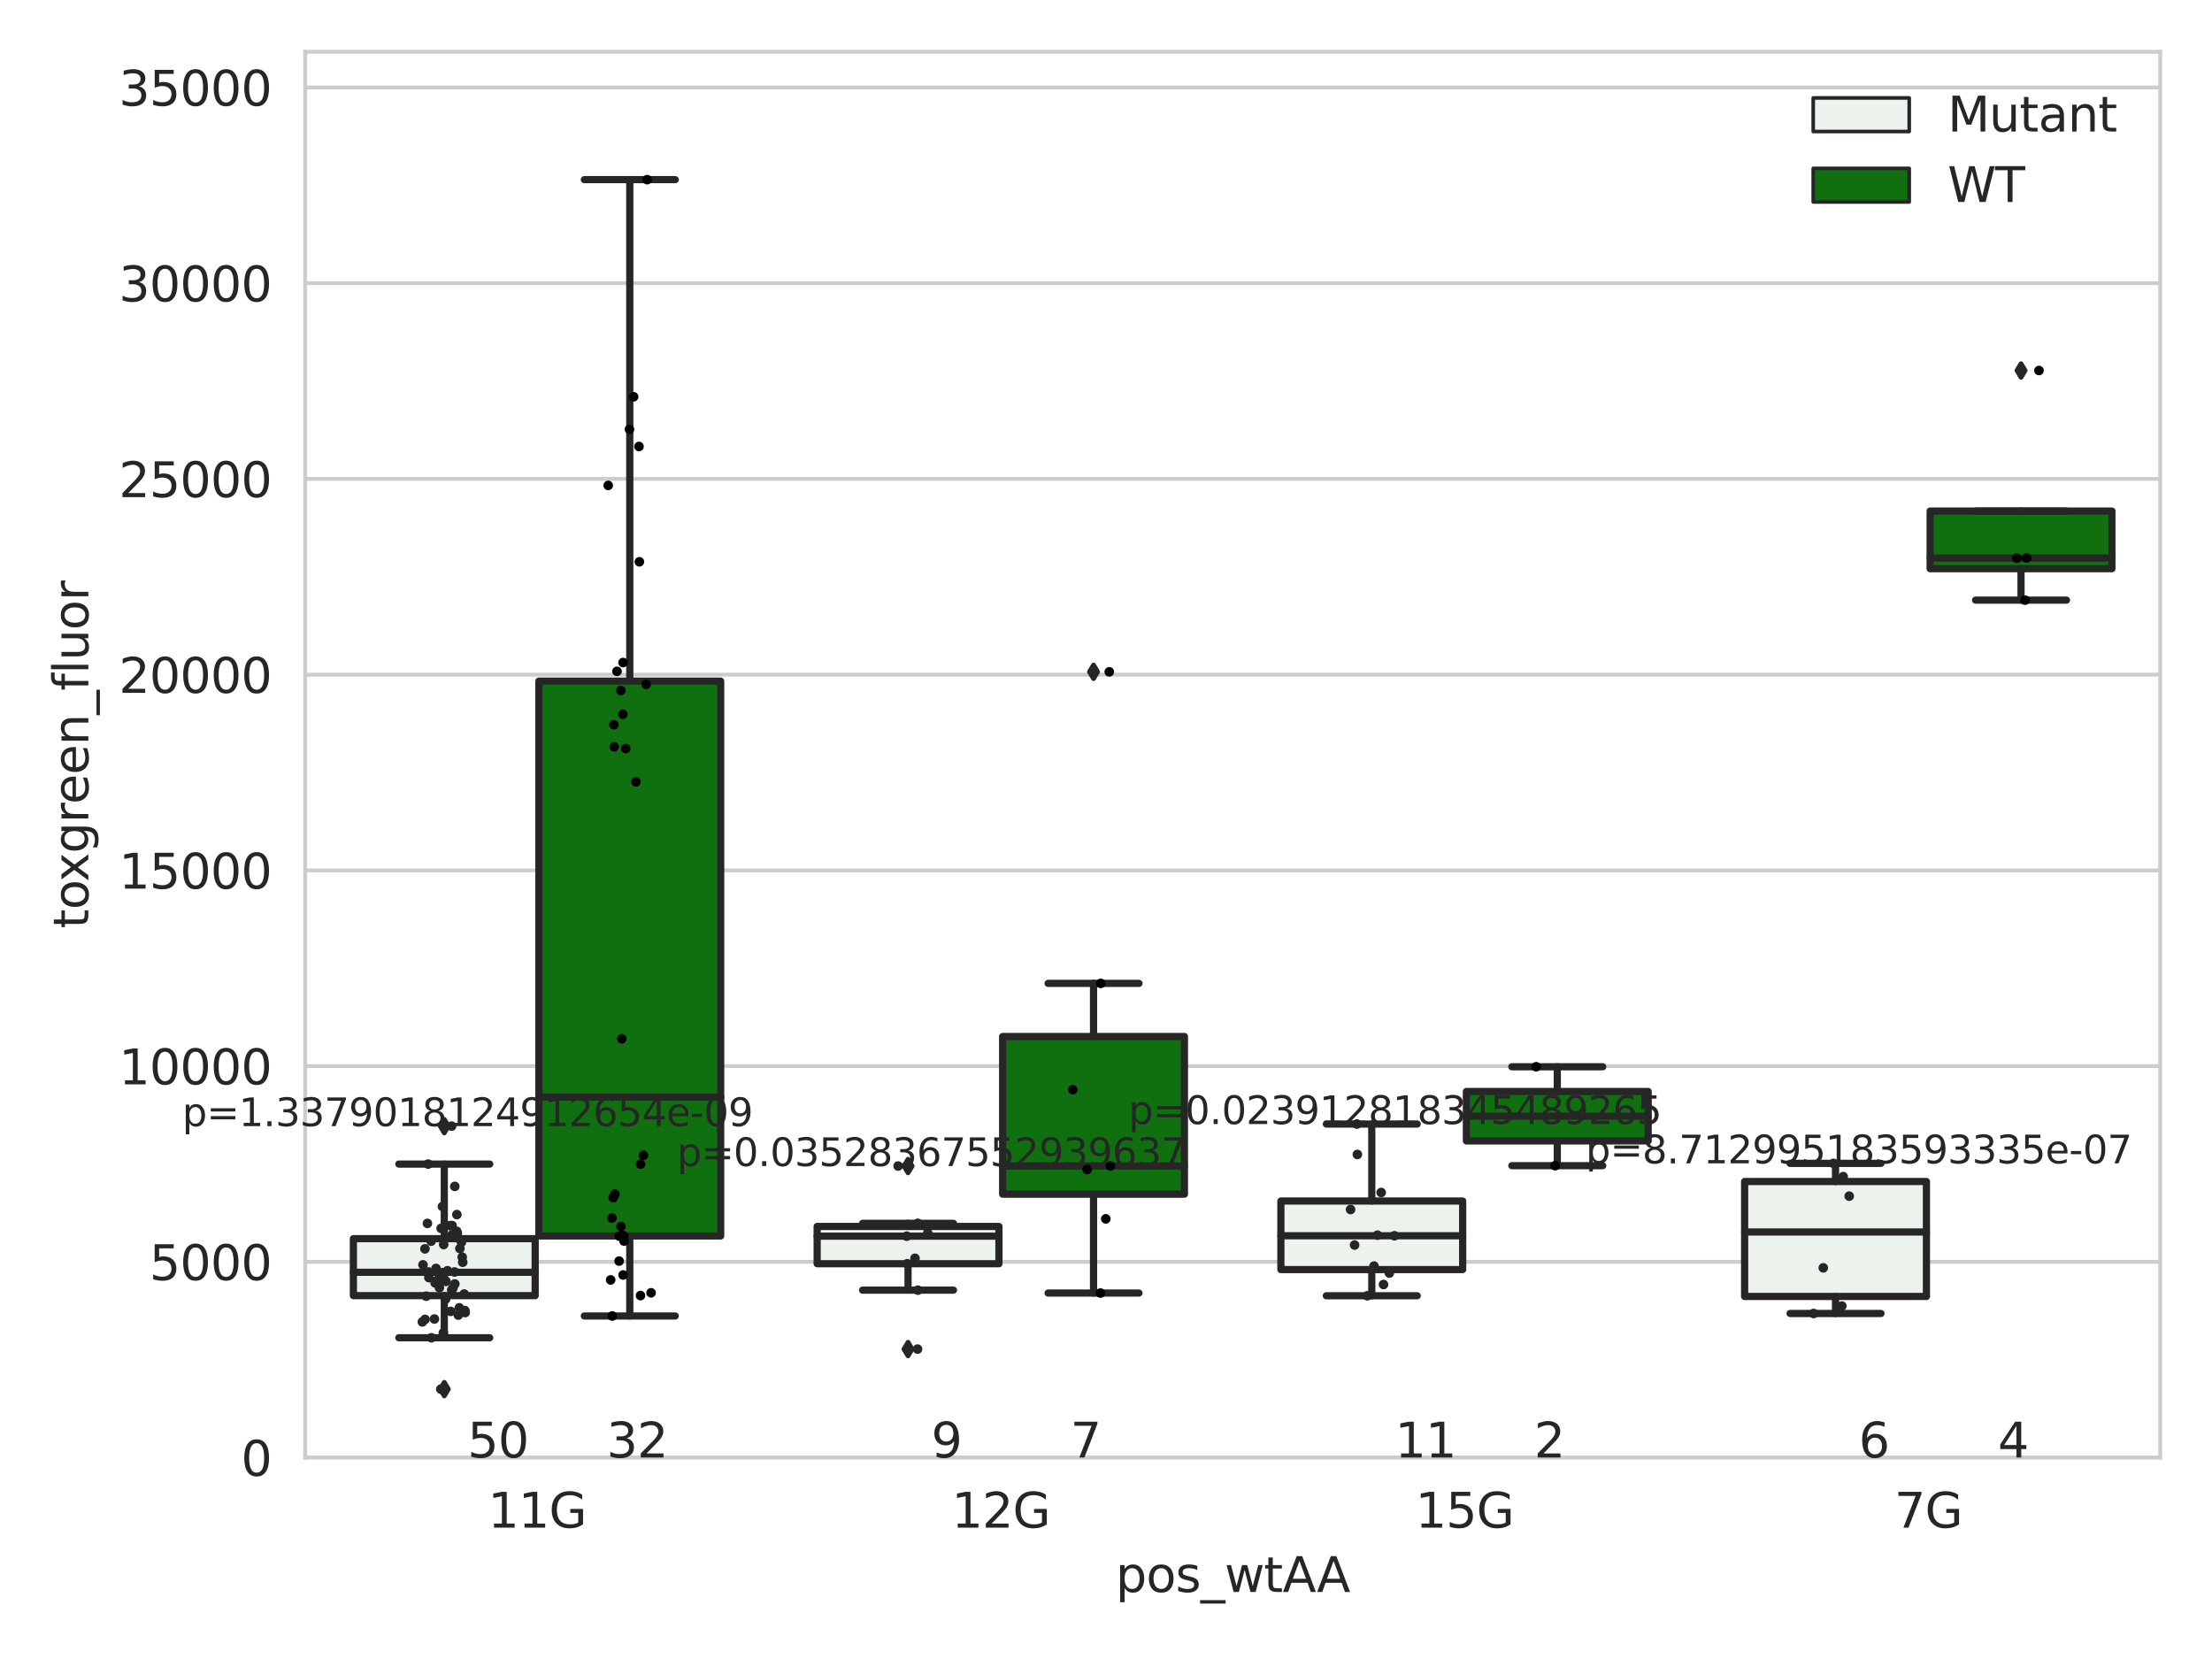 <?xml version="1.0" encoding="utf-8" standalone="no"?>
<!DOCTYPE svg PUBLIC "-//W3C//DTD SVG 1.1//EN"
  "http://www.w3.org/Graphics/SVG/1.1/DTD/svg11.dtd">
<svg xmlns:xlink="http://www.w3.org/1999/xlink" width="460.8pt" height="345.6pt" viewBox="0 0 460.8 345.6" xmlns="http://www.w3.org/2000/svg" version="1.1">
 <defs>
  <style type="text/css">*{stroke-linejoin: round; stroke-linecap: butt}</style>
 </defs>
 <g id="figure_1">
  <g id="patch_1">
   <path d="M 0 345.6 
L 460.8 345.6 
L 460.8 0 
L 0 0 
z
" style="fill: #ffffff"/>
  </g>
  <g id="axes_1">
   <g id="patch_2">
    <path d="M 63.571 303.64 
L 450 303.64 
L 450 10.8 
L 63.571 10.8 
z
" style="fill: #ffffff"/>
   </g>
   <g id="matplotlib.axis_1">
    <g id="xtick_1">
     <g id="text_1">
      <!-- 11G -->
      <g style="fill: #262626" transform="translate(101.638 318.238)scale(0.1 -0.1)">
       <defs>
        <path id="DejaVuSans-31" d="M 794 531 
L 1825 531 
L 1825 4091 
L 703 3866 
L 703 4441 
L 1819 4666 
L 2450 4666 
L 2450 531 
L 3481 531 
L 3481 0 
L 794 0 
L 794 531 
z
" transform="scale(0.016)"/>
        <path id="DejaVuSans-47" d="M 3809 666 
L 3809 1919 
L 2778 1919 
L 2778 2438 
L 4434 2438 
L 4434 434 
Q 4069 175 3628 42 
Q 3188 -91 2688 -91 
Q 1594 -91 976 548 
Q 359 1188 359 2328 
Q 359 3472 976 4111 
Q 1594 4750 2688 4750 
Q 3144 4750 3555 4637 
Q 3966 4525 4313 4306 
L 4313 3634 
Q 3963 3931 3569 4081 
Q 3175 4231 2741 4231 
Q 1884 4231 1454 3753 
Q 1025 3275 1025 2328 
Q 1025 1384 1454 906 
Q 1884 428 2741 428 
Q 3075 428 3337 486 
Q 3600 544 3809 666 
z
" transform="scale(0.016)"/>
       </defs>
       <use xlink:href="#DejaVuSans-31"/>
       <use xlink:href="#DejaVuSans-31" x="63.623"/>
       <use xlink:href="#DejaVuSans-47" x="127.246"/>
      </g>
     </g>
    </g>
    <g id="xtick_2">
     <g id="text_2">
      <!-- 12G -->
      <g style="fill: #262626" transform="translate(198.245 318.238)scale(0.1 -0.1)">
       <defs>
        <path id="DejaVuSans-32" d="M 1228 531 
L 3431 531 
L 3431 0 
L 469 0 
L 469 531 
Q 828 903 1448 1529 
Q 2069 2156 2228 2338 
Q 2531 2678 2651 2914 
Q 2772 3150 2772 3378 
Q 2772 3750 2511 3984 
Q 2250 4219 1831 4219 
Q 1534 4219 1204 4116 
Q 875 4013 500 3803 
L 500 4441 
Q 881 4594 1212 4672 
Q 1544 4750 1819 4750 
Q 2544 4750 2975 4387 
Q 3406 4025 3406 3419 
Q 3406 3131 3298 2873 
Q 3191 2616 2906 2266 
Q 2828 2175 2409 1742 
Q 1991 1309 1228 531 
z
" transform="scale(0.016)"/>
       </defs>
       <use xlink:href="#DejaVuSans-31"/>
       <use xlink:href="#DejaVuSans-32" x="63.623"/>
       <use xlink:href="#DejaVuSans-47" x="127.246"/>
      </g>
     </g>
    </g>
    <g id="xtick_3">
     <g id="text_3">
      <!-- 15G -->
      <g style="fill: #262626" transform="translate(294.853 318.238)scale(0.1 -0.1)">
       <defs>
        <path id="DejaVuSans-35" d="M 691 4666 
L 3169 4666 
L 3169 4134 
L 1269 4134 
L 1269 2991 
Q 1406 3038 1543 3061 
Q 1681 3084 1819 3084 
Q 2600 3084 3056 2656 
Q 3513 2228 3513 1497 
Q 3513 744 3044 326 
Q 2575 -91 1722 -91 
Q 1428 -91 1123 -41 
Q 819 9 494 109 
L 494 744 
Q 775 591 1075 516 
Q 1375 441 1709 441 
Q 2250 441 2565 725 
Q 2881 1009 2881 1497 
Q 2881 1984 2565 2268 
Q 2250 2553 1709 2553 
Q 1456 2553 1204 2497 
Q 953 2441 691 2322 
L 691 4666 
z
" transform="scale(0.016)"/>
       </defs>
       <use xlink:href="#DejaVuSans-31"/>
       <use xlink:href="#DejaVuSans-35" x="63.623"/>
       <use xlink:href="#DejaVuSans-47" x="127.246"/>
      </g>
     </g>
    </g>
    <g id="xtick_4">
     <g id="text_4">
      <!-- 7G -->
      <g style="fill: #262626" transform="translate(394.641 318.238)scale(0.1 -0.1)">
       <defs>
        <path id="DejaVuSans-37" d="M 525 4666 
L 3525 4666 
L 3525 4397 
L 1831 0 
L 1172 0 
L 2766 4134 
L 525 4134 
L 525 4666 
z
" transform="scale(0.016)"/>
       </defs>
       <use xlink:href="#DejaVuSans-37"/>
       <use xlink:href="#DejaVuSans-47" x="63.623"/>
      </g>
     </g>
    </g>
    <g id="text_5">
     <!-- pos_wtAA -->
     <g style="fill: #262626" transform="translate(232.42 331.638)scale(0.1 -0.1)">
      <defs>
       <path id="DejaVuSans-70" d="M 1159 525 
L 1159 -1331 
L 581 -1331 
L 581 3500 
L 1159 3500 
L 1159 2969 
Q 1341 3281 1617 3432 
Q 1894 3584 2278 3584 
Q 2916 3584 3314 3078 
Q 3713 2572 3713 1747 
Q 3713 922 3314 415 
Q 2916 -91 2278 -91 
Q 1894 -91 1617 61 
Q 1341 213 1159 525 
z
M 3116 1747 
Q 3116 2381 2855 2742 
Q 2594 3103 2138 3103 
Q 1681 3103 1420 2742 
Q 1159 2381 1159 1747 
Q 1159 1113 1420 752 
Q 1681 391 2138 391 
Q 2594 391 2855 752 
Q 3116 1113 3116 1747 
z
" transform="scale(0.016)"/>
       <path id="DejaVuSans-6f" d="M 1959 3097 
Q 1497 3097 1228 2736 
Q 959 2375 959 1747 
Q 959 1119 1226 758 
Q 1494 397 1959 397 
Q 2419 397 2687 759 
Q 2956 1122 2956 1747 
Q 2956 2369 2687 2733 
Q 2419 3097 1959 3097 
z
M 1959 3584 
Q 2709 3584 3137 3096 
Q 3566 2609 3566 1747 
Q 3566 888 3137 398 
Q 2709 -91 1959 -91 
Q 1206 -91 779 398 
Q 353 888 353 1747 
Q 353 2609 779 3096 
Q 1206 3584 1959 3584 
z
" transform="scale(0.016)"/>
       <path id="DejaVuSans-73" d="M 2834 3397 
L 2834 2853 
Q 2591 2978 2328 3040 
Q 2066 3103 1784 3103 
Q 1356 3103 1142 2972 
Q 928 2841 928 2578 
Q 928 2378 1081 2264 
Q 1234 2150 1697 2047 
L 1894 2003 
Q 2506 1872 2764 1633 
Q 3022 1394 3022 966 
Q 3022 478 2636 193 
Q 2250 -91 1575 -91 
Q 1294 -91 989 -36 
Q 684 19 347 128 
L 347 722 
Q 666 556 975 473 
Q 1284 391 1588 391 
Q 1994 391 2212 530 
Q 2431 669 2431 922 
Q 2431 1156 2273 1281 
Q 2116 1406 1581 1522 
L 1381 1569 
Q 847 1681 609 1914 
Q 372 2147 372 2553 
Q 372 3047 722 3315 
Q 1072 3584 1716 3584 
Q 2034 3584 2315 3537 
Q 2597 3491 2834 3397 
z
" transform="scale(0.016)"/>
       <path id="DejaVuSans-5f" d="M 3263 -1063 
L 3263 -1509 
L -63 -1509 
L -63 -1063 
L 3263 -1063 
z
" transform="scale(0.016)"/>
       <path id="DejaVuSans-77" d="M 269 3500 
L 844 3500 
L 1563 769 
L 2278 3500 
L 2956 3500 
L 3675 769 
L 4391 3500 
L 4966 3500 
L 4050 0 
L 3372 0 
L 2619 2869 
L 1863 0 
L 1184 0 
L 269 3500 
z
" transform="scale(0.016)"/>
       <path id="DejaVuSans-74" d="M 1172 4494 
L 1172 3500 
L 2356 3500 
L 2356 3053 
L 1172 3053 
L 1172 1153 
Q 1172 725 1289 603 
Q 1406 481 1766 481 
L 2356 481 
L 2356 0 
L 1766 0 
Q 1100 0 847 248 
Q 594 497 594 1153 
L 594 3053 
L 172 3053 
L 172 3500 
L 594 3500 
L 594 4494 
L 1172 4494 
z
" transform="scale(0.016)"/>
       <path id="DejaVuSans-41" d="M 2188 4044 
L 1331 1722 
L 3047 1722 
L 2188 4044 
z
M 1831 4666 
L 2547 4666 
L 4325 0 
L 3669 0 
L 3244 1197 
L 1141 1197 
L 716 0 
L 50 0 
L 1831 4666 
z
" transform="scale(0.016)"/>
      </defs>
      <use xlink:href="#DejaVuSans-70"/>
      <use xlink:href="#DejaVuSans-6f" x="63.477"/>
      <use xlink:href="#DejaVuSans-73" x="124.658"/>
      <use xlink:href="#DejaVuSans-5f" x="176.758"/>
      <use xlink:href="#DejaVuSans-77" x="226.758"/>
      <use xlink:href="#DejaVuSans-74" x="308.545"/>
      <use xlink:href="#DejaVuSans-41" x="347.754"/>
      <use xlink:href="#DejaVuSans-41" x="418.912"/>
     </g>
    </g>
   </g>
   <g id="matplotlib.axis_2">
    <g id="ytick_1">
     <g id="line2d_1">
      <path d="M 63.571 303.64 
L 450 303.64 
" clip-path="url(#pb15cc3bda8)" style="fill: none; stroke: #cccccc; stroke-width: 0.8; stroke-linecap: round"/>
     </g>
     <g id="text_6">
      <!-- 0 -->
      <g style="fill: #262626" transform="translate(50.209 307.439)scale(0.1 -0.1)">
       <defs>
        <path id="DejaVuSans-30" d="M 2034 4250 
Q 1547 4250 1301 3770 
Q 1056 3291 1056 2328 
Q 1056 1369 1301 889 
Q 1547 409 2034 409 
Q 2525 409 2770 889 
Q 3016 1369 3016 2328 
Q 3016 3291 2770 3770 
Q 2525 4250 2034 4250 
z
M 2034 4750 
Q 2819 4750 3233 4129 
Q 3647 3509 3647 2328 
Q 3647 1150 3233 529 
Q 2819 -91 2034 -91 
Q 1250 -91 836 529 
Q 422 1150 422 2328 
Q 422 3509 836 4129 
Q 1250 4750 2034 4750 
z
" transform="scale(0.016)"/>
       </defs>
       <use xlink:href="#DejaVuSans-30"/>
      </g>
     </g>
    </g>
    <g id="ytick_2">
     <g id="line2d_2">
      <path d="M 63.571 262.865 
L 450 262.865 
" clip-path="url(#pb15cc3bda8)" style="fill: none; stroke: #cccccc; stroke-width: 0.8; stroke-linecap: round"/>
     </g>
     <g id="text_7">
      <!-- 5000 -->
      <g style="fill: #262626" transform="translate(31.121 266.664)scale(0.1 -0.1)">
       <use xlink:href="#DejaVuSans-35"/>
       <use xlink:href="#DejaVuSans-30" x="63.623"/>
       <use xlink:href="#DejaVuSans-30" x="127.246"/>
       <use xlink:href="#DejaVuSans-30" x="190.869"/>
      </g>
     </g>
    </g>
    <g id="ytick_3">
     <g id="line2d_3">
      <path d="M 63.571 222.09 
L 450 222.09 
" clip-path="url(#pb15cc3bda8)" style="fill: none; stroke: #cccccc; stroke-width: 0.8; stroke-linecap: round"/>
     </g>
     <g id="text_8">
      <!-- 10000 -->
      <g style="fill: #262626" transform="translate(24.759 225.889)scale(0.1 -0.1)">
       <use xlink:href="#DejaVuSans-31"/>
       <use xlink:href="#DejaVuSans-30" x="63.623"/>
       <use xlink:href="#DejaVuSans-30" x="127.246"/>
       <use xlink:href="#DejaVuSans-30" x="190.869"/>
       <use xlink:href="#DejaVuSans-30" x="254.492"/>
      </g>
     </g>
    </g>
    <g id="ytick_4">
     <g id="line2d_4">
      <path d="M 63.571 181.315 
L 450 181.315 
" clip-path="url(#pb15cc3bda8)" style="fill: none; stroke: #cccccc; stroke-width: 0.8; stroke-linecap: round"/>
     </g>
     <g id="text_9">
      <!-- 15000 -->
      <g style="fill: #262626" transform="translate(24.759 185.114)scale(0.1 -0.1)">
       <use xlink:href="#DejaVuSans-31"/>
       <use xlink:href="#DejaVuSans-35" x="63.623"/>
       <use xlink:href="#DejaVuSans-30" x="127.246"/>
       <use xlink:href="#DejaVuSans-30" x="190.869"/>
       <use xlink:href="#DejaVuSans-30" x="254.492"/>
      </g>
     </g>
    </g>
    <g id="ytick_5">
     <g id="line2d_5">
      <path d="M 63.571 140.539 
L 450 140.539 
" clip-path="url(#pb15cc3bda8)" style="fill: none; stroke: #cccccc; stroke-width: 0.8; stroke-linecap: round"/>
     </g>
     <g id="text_10">
      <!-- 20000 -->
      <g style="fill: #262626" transform="translate(24.759 144.339)scale(0.1 -0.1)">
       <use xlink:href="#DejaVuSans-32"/>
       <use xlink:href="#DejaVuSans-30" x="63.623"/>
       <use xlink:href="#DejaVuSans-30" x="127.246"/>
       <use xlink:href="#DejaVuSans-30" x="190.869"/>
       <use xlink:href="#DejaVuSans-30" x="254.492"/>
      </g>
     </g>
    </g>
    <g id="ytick_6">
     <g id="line2d_6">
      <path d="M 63.571 99.764 
L 450 99.764 
" clip-path="url(#pb15cc3bda8)" style="fill: none; stroke: #cccccc; stroke-width: 0.8; stroke-linecap: round"/>
     </g>
     <g id="text_11">
      <!-- 25000 -->
      <g style="fill: #262626" transform="translate(24.759 103.564)scale(0.1 -0.1)">
       <use xlink:href="#DejaVuSans-32"/>
       <use xlink:href="#DejaVuSans-35" x="63.623"/>
       <use xlink:href="#DejaVuSans-30" x="127.246"/>
       <use xlink:href="#DejaVuSans-30" x="190.869"/>
       <use xlink:href="#DejaVuSans-30" x="254.492"/>
      </g>
     </g>
    </g>
    <g id="ytick_7">
     <g id="line2d_7">
      <path d="M 63.571 58.989 
L 450 58.989 
" clip-path="url(#pb15cc3bda8)" style="fill: none; stroke: #cccccc; stroke-width: 0.8; stroke-linecap: round"/>
     </g>
     <g id="text_12">
      <!-- 30000 -->
      <g style="fill: #262626" transform="translate(24.759 62.788)scale(0.1 -0.1)">
       <defs>
        <path id="DejaVuSans-33" d="M 2597 2516 
Q 3050 2419 3304 2112 
Q 3559 1806 3559 1356 
Q 3559 666 3084 287 
Q 2609 -91 1734 -91 
Q 1441 -91 1130 -33 
Q 819 25 488 141 
L 488 750 
Q 750 597 1062 519 
Q 1375 441 1716 441 
Q 2309 441 2620 675 
Q 2931 909 2931 1356 
Q 2931 1769 2642 2001 
Q 2353 2234 1838 2234 
L 1294 2234 
L 1294 2753 
L 1863 2753 
Q 2328 2753 2575 2939 
Q 2822 3125 2822 3475 
Q 2822 3834 2567 4026 
Q 2313 4219 1838 4219 
Q 1578 4219 1281 4162 
Q 984 4106 628 3988 
L 628 4550 
Q 988 4650 1302 4700 
Q 1616 4750 1894 4750 
Q 2613 4750 3031 4423 
Q 3450 4097 3450 3541 
Q 3450 3153 3228 2886 
Q 3006 2619 2597 2516 
z
" transform="scale(0.016)"/>
       </defs>
       <use xlink:href="#DejaVuSans-33"/>
       <use xlink:href="#DejaVuSans-30" x="63.623"/>
       <use xlink:href="#DejaVuSans-30" x="127.246"/>
       <use xlink:href="#DejaVuSans-30" x="190.869"/>
       <use xlink:href="#DejaVuSans-30" x="254.492"/>
      </g>
     </g>
    </g>
    <g id="ytick_8">
     <g id="line2d_8">
      <path d="M 63.571 18.214 
L 450 18.214 
" clip-path="url(#pb15cc3bda8)" style="fill: none; stroke: #cccccc; stroke-width: 0.8; stroke-linecap: round"/>
     </g>
     <g id="text_13">
      <!-- 35000 -->
      <g style="fill: #262626" transform="translate(24.759 22.013)scale(0.1 -0.1)">
       <use xlink:href="#DejaVuSans-33"/>
       <use xlink:href="#DejaVuSans-35" x="63.623"/>
       <use xlink:href="#DejaVuSans-30" x="127.246"/>
       <use xlink:href="#DejaVuSans-30" x="190.869"/>
       <use xlink:href="#DejaVuSans-30" x="254.492"/>
      </g>
     </g>
    </g>
    <g id="text_14">
     <!-- toxgreen_fluor -->
     <g style="fill: #262626" transform="translate(18.401 193.415)rotate(-90)scale(0.1 -0.1)">
      <defs>
       <path id="DejaVuSans-78" d="M 3513 3500 
L 2247 1797 
L 3578 0 
L 2900 0 
L 1881 1375 
L 863 0 
L 184 0 
L 1544 1831 
L 300 3500 
L 978 3500 
L 1906 2253 
L 2834 3500 
L 3513 3500 
z
" transform="scale(0.016)"/>
       <path id="DejaVuSans-67" d="M 2906 1791 
Q 2906 2416 2648 2759 
Q 2391 3103 1925 3103 
Q 1463 3103 1205 2759 
Q 947 2416 947 1791 
Q 947 1169 1205 825 
Q 1463 481 1925 481 
Q 2391 481 2648 825 
Q 2906 1169 2906 1791 
z
M 3481 434 
Q 3481 -459 3084 -895 
Q 2688 -1331 1869 -1331 
Q 1566 -1331 1297 -1286 
Q 1028 -1241 775 -1147 
L 775 -588 
Q 1028 -725 1275 -790 
Q 1522 -856 1778 -856 
Q 2344 -856 2625 -561 
Q 2906 -266 2906 331 
L 2906 616 
Q 2728 306 2450 153 
Q 2172 0 1784 0 
Q 1141 0 747 490 
Q 353 981 353 1791 
Q 353 2603 747 3093 
Q 1141 3584 1784 3584 
Q 2172 3584 2450 3431 
Q 2728 3278 2906 2969 
L 2906 3500 
L 3481 3500 
L 3481 434 
z
" transform="scale(0.016)"/>
       <path id="DejaVuSans-72" d="M 2631 2963 
Q 2534 3019 2420 3045 
Q 2306 3072 2169 3072 
Q 1681 3072 1420 2755 
Q 1159 2438 1159 1844 
L 1159 0 
L 581 0 
L 581 3500 
L 1159 3500 
L 1159 2956 
Q 1341 3275 1631 3429 
Q 1922 3584 2338 3584 
Q 2397 3584 2469 3576 
Q 2541 3569 2628 3553 
L 2631 2963 
z
" transform="scale(0.016)"/>
       <path id="DejaVuSans-65" d="M 3597 1894 
L 3597 1613 
L 953 1613 
Q 991 1019 1311 708 
Q 1631 397 2203 397 
Q 2534 397 2845 478 
Q 3156 559 3463 722 
L 3463 178 
Q 3153 47 2828 -22 
Q 2503 -91 2169 -91 
Q 1331 -91 842 396 
Q 353 884 353 1716 
Q 353 2575 817 3079 
Q 1281 3584 2069 3584 
Q 2775 3584 3186 3129 
Q 3597 2675 3597 1894 
z
M 3022 2063 
Q 3016 2534 2758 2815 
Q 2500 3097 2075 3097 
Q 1594 3097 1305 2825 
Q 1016 2553 972 2059 
L 3022 2063 
z
" transform="scale(0.016)"/>
       <path id="DejaVuSans-6e" d="M 3513 2113 
L 3513 0 
L 2938 0 
L 2938 2094 
Q 2938 2591 2744 2837 
Q 2550 3084 2163 3084 
Q 1697 3084 1428 2787 
Q 1159 2491 1159 1978 
L 1159 0 
L 581 0 
L 581 3500 
L 1159 3500 
L 1159 2956 
Q 1366 3272 1645 3428 
Q 1925 3584 2291 3584 
Q 2894 3584 3203 3211 
Q 3513 2838 3513 2113 
z
" transform="scale(0.016)"/>
       <path id="DejaVuSans-66" d="M 2375 4863 
L 2375 4384 
L 1825 4384 
Q 1516 4384 1395 4259 
Q 1275 4134 1275 3809 
L 1275 3500 
L 2222 3500 
L 2222 3053 
L 1275 3053 
L 1275 0 
L 697 0 
L 697 3053 
L 147 3053 
L 147 3500 
L 697 3500 
L 697 3744 
Q 697 4328 969 4595 
Q 1241 4863 1831 4863 
L 2375 4863 
z
" transform="scale(0.016)"/>
       <path id="DejaVuSans-6c" d="M 603 4863 
L 1178 4863 
L 1178 0 
L 603 0 
L 603 4863 
z
" transform="scale(0.016)"/>
       <path id="DejaVuSans-75" d="M 544 1381 
L 544 3500 
L 1119 3500 
L 1119 1403 
Q 1119 906 1312 657 
Q 1506 409 1894 409 
Q 2359 409 2629 706 
Q 2900 1003 2900 1516 
L 2900 3500 
L 3475 3500 
L 3475 0 
L 2900 0 
L 2900 538 
Q 2691 219 2414 64 
Q 2138 -91 1772 -91 
Q 1169 -91 856 284 
Q 544 659 544 1381 
z
M 1991 3584 
L 1991 3584 
z
" transform="scale(0.016)"/>
      </defs>
      <use xlink:href="#DejaVuSans-74"/>
      <use xlink:href="#DejaVuSans-6f" x="39.209"/>
      <use xlink:href="#DejaVuSans-78" x="97.266"/>
      <use xlink:href="#DejaVuSans-67" x="156.445"/>
      <use xlink:href="#DejaVuSans-72" x="219.922"/>
      <use xlink:href="#DejaVuSans-65" x="258.785"/>
      <use xlink:href="#DejaVuSans-65" x="320.309"/>
      <use xlink:href="#DejaVuSans-6e" x="381.832"/>
      <use xlink:href="#DejaVuSans-5f" x="445.211"/>
      <use xlink:href="#DejaVuSans-66" x="495.211"/>
      <use xlink:href="#DejaVuSans-6c" x="530.416"/>
      <use xlink:href="#DejaVuSans-75" x="558.199"/>
      <use xlink:href="#DejaVuSans-6f" x="621.578"/>
      <use xlink:href="#DejaVuSans-72" x="682.76"/>
     </g>
    </g>
   </g>
   <g id="patch_3">
    <path d="M 73.618 269.908 
L 111.488 269.908 
L 111.488 258.036 
L 73.618 258.036 
L 73.618 269.908 
z
" clip-path="url(#pb15cc3bda8)" style="fill: #ecf2ec; stroke: #262626; stroke-width: 1.5; stroke-linejoin: miter"/>
   </g>
   <g id="patch_4">
    <path d="M 112.261 257.474 
L 150.131 257.474 
L 150.131 141.892 
L 112.261 141.892 
L 112.261 257.474 
z
" clip-path="url(#pb15cc3bda8)" style="fill: #107010; stroke: #262626; stroke-width: 1.5; stroke-linejoin: miter"/>
   </g>
   <g id="patch_5">
    <path d="M 170.226 263.253 
L 208.096 263.253 
L 208.096 255.491 
L 170.226 255.491 
L 170.226 263.253 
z
" clip-path="url(#pb15cc3bda8)" style="fill: #ecf2ec; stroke: #262626; stroke-width: 1.5; stroke-linejoin: miter"/>
   </g>
   <g id="patch_6">
    <path d="M 208.868 248.767 
L 246.738 248.767 
L 246.738 215.925 
L 208.868 215.925 
L 208.868 248.767 
z
" clip-path="url(#pb15cc3bda8)" style="fill: #107010; stroke: #262626; stroke-width: 1.5; stroke-linejoin: miter"/>
   </g>
   <g id="patch_7">
    <path d="M 266.833 264.475 
L 304.703 264.475 
L 304.703 250.193 
L 266.833 250.193 
L 266.833 264.475 
z
" clip-path="url(#pb15cc3bda8)" style="fill: #ecf2ec; stroke: #262626; stroke-width: 1.5; stroke-linejoin: miter"/>
   </g>
   <g id="patch_8">
    <path d="M 305.476 237.68 
L 343.346 237.68 
L 343.346 227.377 
L 305.476 227.377 
L 305.476 237.68 
z
" clip-path="url(#pb15cc3bda8)" style="fill: #107010; stroke: #262626; stroke-width: 1.5; stroke-linejoin: miter"/>
   </g>
   <g id="patch_9">
    <path d="M 363.44 270.082 
L 401.31 270.082 
L 401.31 246.126 
L 363.44 246.126 
L 363.44 270.082 
z
" clip-path="url(#pb15cc3bda8)" style="fill: #ecf2ec; stroke: #262626; stroke-width: 1.5; stroke-linejoin: miter"/>
   </g>
   <g id="patch_10">
    <path d="M 402.083 118.471 
L 439.953 118.471 
L 439.953 106.467 
L 402.083 106.467 
L 402.083 118.471 
z
" clip-path="url(#pb15cc3bda8)" style="fill: #107010; stroke: #262626; stroke-width: 1.5; stroke-linejoin: miter"/>
   </g>
   <g id="patch_11">
    <path d="M 111.875 303.64 
L 111.875 303.64 
L 111.875 303.64 
L 111.875 303.64 
z
" clip-path="url(#pb15cc3bda8)" style="fill: #ecf2ec; stroke: #262626; stroke-width: 0.75; stroke-linejoin: miter"/>
   </g>
   <g id="patch_12">
    <path d="M 111.875 303.64 
L 111.875 303.64 
L 111.875 303.64 
L 111.875 303.64 
z
" clip-path="url(#pb15cc3bda8)" style="fill: #107010; stroke: #262626; stroke-width: 0.75; stroke-linejoin: miter"/>
   </g>
   <g id="PathCollection_1"/>
   <g id="PathCollection_2"/>
   <g id="line2d_9">
    <path d="M 92.553 269.908 
L 92.553 278.681 
" clip-path="url(#pb15cc3bda8)" style="fill: none; stroke: #262626; stroke-width: 1.5; stroke-linecap: round"/>
   </g>
   <g id="line2d_10">
    <path d="M 92.553 258.036 
L 92.553 242.499 
" clip-path="url(#pb15cc3bda8)" style="fill: none; stroke: #262626; stroke-width: 1.5; stroke-linecap: round"/>
   </g>
   <g id="line2d_11">
    <path d="M 83.086 278.681 
L 102.021 278.681 
" clip-path="url(#pb15cc3bda8)" style="fill: none; stroke: #262626; stroke-width: 1.5; stroke-linecap: round"/>
   </g>
   <g id="line2d_12">
    <path d="M 83.086 242.499 
L 102.021 242.499 
" clip-path="url(#pb15cc3bda8)" style="fill: none; stroke: #262626; stroke-width: 1.5; stroke-linecap: round"/>
   </g>
   <g id="line2d_13">
    <defs>
     <path id="mbfd24342ea" d="M -0 1.414 
L 0.849 0 
L 0 -1.414 
L -0.849 -0 
z
" style="stroke: #262626; stroke-linejoin: miter"/>
    </defs>
    <g clip-path="url(#pb15cc3bda8)">
     <use xlink:href="#mbfd24342ea" x="92.553" y="289.383" style="fill: #262626; stroke: #262626; stroke-linejoin: miter"/>
     <use xlink:href="#mbfd24342ea" x="92.553" y="234.593" style="fill: #262626; stroke: #262626; stroke-linejoin: miter"/>
    </g>
   </g>
   <g id="line2d_14">
    <path d="M 131.196 257.474 
L 131.196 274.141 
" clip-path="url(#pb15cc3bda8)" style="fill: none; stroke: #262626; stroke-width: 1.5; stroke-linecap: round"/>
   </g>
   <g id="line2d_15">
    <path d="M 131.196 141.892 
L 131.196 37.422 
" clip-path="url(#pb15cc3bda8)" style="fill: none; stroke: #262626; stroke-width: 1.5; stroke-linecap: round"/>
   </g>
   <g id="line2d_16">
    <path d="M 121.729 274.141 
L 140.664 274.141 
" clip-path="url(#pb15cc3bda8)" style="fill: none; stroke: #262626; stroke-width: 1.5; stroke-linecap: round"/>
   </g>
   <g id="line2d_17">
    <path d="M 121.729 37.422 
L 140.664 37.422 
" clip-path="url(#pb15cc3bda8)" style="fill: none; stroke: #262626; stroke-width: 1.5; stroke-linecap: round"/>
   </g>
   <g id="line2d_18"/>
   <g id="line2d_19">
    <path d="M 189.161 263.253 
L 189.161 268.76 
" clip-path="url(#pb15cc3bda8)" style="fill: none; stroke: #262626; stroke-width: 1.5; stroke-linecap: round"/>
   </g>
   <g id="line2d_20">
    <path d="M 189.161 255.491 
L 189.161 254.84 
" clip-path="url(#pb15cc3bda8)" style="fill: none; stroke: #262626; stroke-width: 1.5; stroke-linecap: round"/>
   </g>
   <g id="line2d_21">
    <path d="M 179.693 268.76 
L 198.628 268.76 
" clip-path="url(#pb15cc3bda8)" style="fill: none; stroke: #262626; stroke-width: 1.5; stroke-linecap: round"/>
   </g>
   <g id="line2d_22">
    <path d="M 179.693 254.84 
L 198.628 254.84 
" clip-path="url(#pb15cc3bda8)" style="fill: none; stroke: #262626; stroke-width: 1.5; stroke-linecap: round"/>
   </g>
   <g id="line2d_23">
    <g clip-path="url(#pb15cc3bda8)">
     <use xlink:href="#mbfd24342ea" x="189.161" y="281.039" style="fill: #262626; stroke: #262626; stroke-linejoin: miter"/>
     <use xlink:href="#mbfd24342ea" x="189.161" y="242.909" style="fill: #262626; stroke: #262626; stroke-linejoin: miter"/>
    </g>
   </g>
   <g id="line2d_24">
    <path d="M 227.803 248.767 
L 227.803 269.366 
" clip-path="url(#pb15cc3bda8)" style="fill: none; stroke: #262626; stroke-width: 1.5; stroke-linecap: round"/>
   </g>
   <g id="line2d_25">
    <path d="M 227.803 215.925 
L 227.803 204.857 
" clip-path="url(#pb15cc3bda8)" style="fill: none; stroke: #262626; stroke-width: 1.5; stroke-linecap: round"/>
   </g>
   <g id="line2d_26">
    <path d="M 218.336 269.366 
L 237.271 269.366 
" clip-path="url(#pb15cc3bda8)" style="fill: none; stroke: #262626; stroke-width: 1.5; stroke-linecap: round"/>
   </g>
   <g id="line2d_27">
    <path d="M 218.336 204.857 
L 237.271 204.857 
" clip-path="url(#pb15cc3bda8)" style="fill: none; stroke: #262626; stroke-width: 1.5; stroke-linecap: round"/>
   </g>
   <g id="line2d_28">
    <g clip-path="url(#pb15cc3bda8)">
     <use xlink:href="#mbfd24342ea" x="227.803" y="139.955" style="fill: #262626; stroke: #262626; stroke-linejoin: miter"/>
    </g>
   </g>
   <g id="line2d_29">
    <path d="M 285.768 264.475 
L 285.768 269.933 
" clip-path="url(#pb15cc3bda8)" style="fill: none; stroke: #262626; stroke-width: 1.5; stroke-linecap: round"/>
   </g>
   <g id="line2d_30">
    <path d="M 285.768 250.193 
L 285.768 234.157 
" clip-path="url(#pb15cc3bda8)" style="fill: none; stroke: #262626; stroke-width: 1.5; stroke-linecap: round"/>
   </g>
   <g id="line2d_31">
    <path d="M 276.3 269.933 
L 295.235 269.933 
" clip-path="url(#pb15cc3bda8)" style="fill: none; stroke: #262626; stroke-width: 1.5; stroke-linecap: round"/>
   </g>
   <g id="line2d_32">
    <path d="M 276.3 234.157 
L 295.235 234.157 
" clip-path="url(#pb15cc3bda8)" style="fill: none; stroke: #262626; stroke-width: 1.5; stroke-linecap: round"/>
   </g>
   <g id="line2d_33"/>
   <g id="line2d_34">
    <path d="M 324.411 237.68 
L 324.411 242.831 
" clip-path="url(#pb15cc3bda8)" style="fill: none; stroke: #262626; stroke-width: 1.5; stroke-linecap: round"/>
   </g>
   <g id="line2d_35">
    <path d="M 324.411 227.377 
L 324.411 222.226 
" clip-path="url(#pb15cc3bda8)" style="fill: none; stroke: #262626; stroke-width: 1.5; stroke-linecap: round"/>
   </g>
   <g id="line2d_36">
    <path d="M 314.943 242.831 
L 333.878 242.831 
" clip-path="url(#pb15cc3bda8)" style="fill: none; stroke: #262626; stroke-width: 1.5; stroke-linecap: round"/>
   </g>
   <g id="line2d_37">
    <path d="M 314.943 222.226 
L 333.878 222.226 
" clip-path="url(#pb15cc3bda8)" style="fill: none; stroke: #262626; stroke-width: 1.5; stroke-linecap: round"/>
   </g>
   <g id="line2d_38"/>
   <g id="line2d_39">
    <path d="M 382.375 270.082 
L 382.375 273.623 
" clip-path="url(#pb15cc3bda8)" style="fill: none; stroke: #262626; stroke-width: 1.5; stroke-linecap: round"/>
   </g>
   <g id="line2d_40">
    <path d="M 382.375 246.126 
L 382.375 242.35 
" clip-path="url(#pb15cc3bda8)" style="fill: none; stroke: #262626; stroke-width: 1.5; stroke-linecap: round"/>
   </g>
   <g id="line2d_41">
    <path d="M 372.907 273.623 
L 391.842 273.623 
" clip-path="url(#pb15cc3bda8)" style="fill: none; stroke: #262626; stroke-width: 1.5; stroke-linecap: round"/>
   </g>
   <g id="line2d_42">
    <path d="M 372.907 242.35 
L 391.842 242.35 
" clip-path="url(#pb15cc3bda8)" style="fill: none; stroke: #262626; stroke-width: 1.5; stroke-linecap: round"/>
   </g>
   <g id="line2d_43"/>
   <g id="line2d_44">
    <path d="M 421.018 118.471 
L 421.018 125.021 
" clip-path="url(#pb15cc3bda8)" style="fill: none; stroke: #262626; stroke-width: 1.5; stroke-linecap: round"/>
   </g>
   <g id="line2d_45">
    <path d="M 421.018 106.467 
L 421.018 106.467 
" clip-path="url(#pb15cc3bda8)" style="fill: none; stroke: #262626; stroke-width: 1.5; stroke-linecap: round"/>
   </g>
   <g id="line2d_46">
    <path d="M 411.55 125.021 
L 430.485 125.021 
" clip-path="url(#pb15cc3bda8)" style="fill: none; stroke: #262626; stroke-width: 1.5; stroke-linecap: round"/>
   </g>
   <g id="line2d_47">
    <path d="M 411.55 106.467 
L 430.485 106.467 
" clip-path="url(#pb15cc3bda8)" style="fill: none; stroke: #262626; stroke-width: 1.5; stroke-linecap: round"/>
   </g>
   <g id="line2d_48">
    <g clip-path="url(#pb15cc3bda8)">
     <use xlink:href="#mbfd24342ea" x="421.018" y="77.183" style="fill: #262626; stroke: #262626; stroke-linejoin: miter"/>
    </g>
   </g>
   <g id="line2d_49">
    <path d="M 73.618 265.041 
L 111.488 265.041 
" clip-path="url(#pb15cc3bda8)" style="fill: none; stroke: #262626; stroke-width: 1.5; stroke-linecap: round"/>
   </g>
   <g id="line2d_50">
    <path d="M 112.261 228.535 
L 150.131 228.535 
" clip-path="url(#pb15cc3bda8)" style="fill: none; stroke: #262626; stroke-width: 1.5; stroke-linecap: round"/>
   </g>
   <g id="line2d_51">
    <path d="M 170.226 257.52 
L 208.096 257.52 
" clip-path="url(#pb15cc3bda8)" style="fill: none; stroke: #262626; stroke-width: 1.5; stroke-linecap: round"/>
   </g>
   <g id="line2d_52">
    <path d="M 208.868 242.893 
L 246.738 242.893 
" clip-path="url(#pb15cc3bda8)" style="fill: none; stroke: #262626; stroke-width: 1.5; stroke-linecap: round"/>
   </g>
   <g id="line2d_53">
    <path d="M 266.833 257.435 
L 304.703 257.435 
" clip-path="url(#pb15cc3bda8)" style="fill: none; stroke: #262626; stroke-width: 1.5; stroke-linecap: round"/>
   </g>
   <g id="line2d_54">
    <path d="M 305.476 232.529 
L 343.346 232.529 
" clip-path="url(#pb15cc3bda8)" style="fill: none; stroke: #262626; stroke-width: 1.5; stroke-linecap: round"/>
   </g>
   <g id="line2d_55">
    <path d="M 363.44 256.647 
L 401.31 256.647 
" clip-path="url(#pb15cc3bda8)" style="fill: none; stroke: #262626; stroke-width: 1.5; stroke-linecap: round"/>
   </g>
   <g id="line2d_56">
    <path d="M 402.083 116.258 
L 439.953 116.258 
" clip-path="url(#pb15cc3bda8)" style="fill: none; stroke: #262626; stroke-width: 1.5; stroke-linecap: round"/>
   </g>
   <g id="patch_13">
    <path d="M 63.571 303.64 
L 63.571 10.8 
" style="fill: none; stroke: #cccccc; stroke-width: 0.8; stroke-linejoin: miter; stroke-linecap: square"/>
   </g>
   <g id="patch_14">
    <path d="M 450 303.64 
L 450 10.8 
" style="fill: none; stroke: #cccccc; stroke-width: 0.8; stroke-linejoin: miter; stroke-linecap: square"/>
   </g>
   <g id="patch_15">
    <path d="M 63.571 303.64 
L 450 303.64 
" style="fill: none; stroke: #cccccc; stroke-width: 0.8; stroke-linejoin: miter; stroke-linecap: square"/>
   </g>
   <g id="patch_16">
    <path d="M 63.571 10.8 
L 450 10.8 
" style="fill: none; stroke: #cccccc; stroke-width: 0.8; stroke-linejoin: miter; stroke-linecap: square"/>
   </g>
   <g id="PathCollection_3">
    <defs>
     <path id="C0_0_563ed3b077" d="M 0 1 
C 0.265 1 0.52 0.895 0.707 0.707 
C 0.895 0.52 1 0.265 1 -0 
C 1 -0.265 0.895 -0.52 0.707 -0.707 
C 0.52 -0.895 0.265 -1 0 -1 
C -0.265 -1 -0.52 -0.895 -0.707 -0.707 
C -0.895 -0.52 -1 -0.265 -1 0 
C -1 0.265 -0.895 0.52 -0.707 0.707 
C -0.52 0.895 -0.265 1 0 1 
z
"/>
    </defs>
    <g clip-path="url(#pb15cc3bda8)">
     <use xlink:href="#C0_0_563ed3b077" x="94.741" y="247.147" style="fill: #262626"/>
    </g>
    <g clip-path="url(#pb15cc3bda8)">
     <use xlink:href="#C0_0_563ed3b077" x="88.547" y="274.853" style="fill: #262626"/>
    </g>
    <g clip-path="url(#pb15cc3bda8)">
     <use xlink:href="#C0_0_563ed3b077" x="95.249" y="257.86" style="fill: #262626"/>
    </g>
    <g clip-path="url(#pb15cc3bda8)">
     <use xlink:href="#C0_0_563ed3b077" x="90.498" y="274.769" style="fill: #262626"/>
    </g>
    <g clip-path="url(#pb15cc3bda8)">
     <use xlink:href="#C0_0_563ed3b077" x="92.17" y="251.346" style="fill: #262626"/>
    </g>
    <g clip-path="url(#pb15cc3bda8)">
     <use xlink:href="#C0_0_563ed3b077" x="91.365" y="267.296" style="fill: #262626"/>
    </g>
    <g clip-path="url(#pb15cc3bda8)">
     <use xlink:href="#C0_0_563ed3b077" x="92.909" y="266.939" style="fill: #262626"/>
    </g>
    <g clip-path="url(#pb15cc3bda8)">
     <use xlink:href="#C0_0_563ed3b077" x="91.892" y="255.894" style="fill: #262626"/>
    </g>
    <g clip-path="url(#pb15cc3bda8)">
     <use xlink:href="#C0_0_563ed3b077" x="94.164" y="257.248" style="fill: #262626"/>
    </g>
    <g clip-path="url(#pb15cc3bda8)">
     <use xlink:href="#C0_0_563ed3b077" x="96.85" y="273.015" style="fill: #262626"/>
    </g>
    <g clip-path="url(#pb15cc3bda8)">
     <use xlink:href="#C0_0_563ed3b077" x="92.43" y="259.261" style="fill: #262626"/>
    </g>
    <g clip-path="url(#pb15cc3bda8)">
     <use xlink:href="#C0_0_563ed3b077" x="92.116" y="265.108" style="fill: #262626"/>
    </g>
    <g clip-path="url(#pb15cc3bda8)">
     <use xlink:href="#C0_0_563ed3b077" x="91.536" y="268.236" style="fill: #262626"/>
    </g>
    <g clip-path="url(#pb15cc3bda8)">
     <use xlink:href="#C0_0_563ed3b077" x="90.635" y="267.246" style="fill: #262626"/>
    </g>
    <g clip-path="url(#pb15cc3bda8)">
     <use xlink:href="#C0_0_563ed3b077" x="95.176" y="253.018" style="fill: #262626"/>
    </g>
    <g clip-path="url(#pb15cc3bda8)">
     <use xlink:href="#C0_0_563ed3b077" x="89.039" y="254.858" style="fill: #262626"/>
    </g>
    <g clip-path="url(#pb15cc3bda8)">
     <use xlink:href="#C0_0_563ed3b077" x="87.986" y="275.38" style="fill: #262626"/>
    </g>
    <g clip-path="url(#pb15cc3bda8)">
     <use xlink:href="#C0_0_563ed3b077" x="96.694" y="269.567" style="fill: #262626"/>
    </g>
    <g clip-path="url(#pb15cc3bda8)">
     <use xlink:href="#C0_0_563ed3b077" x="89.869" y="278.681" style="fill: #262626"/>
    </g>
    <g clip-path="url(#pb15cc3bda8)">
     <use xlink:href="#C0_0_563ed3b077" x="89.347" y="266.155" style="fill: #262626"/>
    </g>
    <g clip-path="url(#pb15cc3bda8)">
     <use xlink:href="#C0_0_563ed3b077" x="94.361" y="268.304" style="fill: #262626"/>
    </g>
    <g clip-path="url(#pb15cc3bda8)">
     <use xlink:href="#C0_0_563ed3b077" x="95.14" y="256.5" style="fill: #262626"/>
    </g>
    <g clip-path="url(#pb15cc3bda8)">
     <use xlink:href="#C0_0_563ed3b077" x="94.749" y="267.467" style="fill: #262626"/>
    </g>
    <g clip-path="url(#pb15cc3bda8)">
     <use xlink:href="#C0_0_563ed3b077" x="96.13" y="258.767" style="fill: #262626"/>
    </g>
    <g clip-path="url(#pb15cc3bda8)">
     <use xlink:href="#C0_0_563ed3b077" x="95.678" y="272.437" style="fill: #262626"/>
    </g>
    <g clip-path="url(#pb15cc3bda8)">
     <use xlink:href="#C0_0_563ed3b077" x="95.471" y="273.959" style="fill: #262626"/>
    </g>
    <g clip-path="url(#pb15cc3bda8)">
     <use xlink:href="#C0_0_563ed3b077" x="94.18" y="255.31" style="fill: #262626"/>
    </g>
    <g clip-path="url(#pb15cc3bda8)">
     <use xlink:href="#C0_0_563ed3b077" x="92.546" y="266.468" style="fill: #262626"/>
    </g>
    <g clip-path="url(#pb15cc3bda8)">
     <use xlink:href="#C0_0_563ed3b077" x="92.356" y="277.65" style="fill: #262626"/>
    </g>
    <g clip-path="url(#pb15cc3bda8)">
     <use xlink:href="#C0_0_563ed3b077" x="90.826" y="264.231" style="fill: #262626"/>
    </g>
    <g clip-path="url(#pb15cc3bda8)">
     <use xlink:href="#C0_0_563ed3b077" x="96.287" y="261.885" style="fill: #262626"/>
    </g>
    <g clip-path="url(#pb15cc3bda8)">
     <use xlink:href="#C0_0_563ed3b077" x="89.805" y="258.562" style="fill: #262626"/>
    </g>
    <g clip-path="url(#pb15cc3bda8)">
     <use xlink:href="#C0_0_563ed3b077" x="88.524" y="260.163" style="fill: #262626"/>
    </g>
    <g clip-path="url(#pb15cc3bda8)">
     <use xlink:href="#C0_0_563ed3b077" x="88.779" y="270.021" style="fill: #262626"/>
    </g>
    <g clip-path="url(#pb15cc3bda8)">
     <use xlink:href="#C0_0_563ed3b077" x="93.892" y="273.187" style="fill: #262626"/>
    </g>
    <g clip-path="url(#pb15cc3bda8)">
     <use xlink:href="#C0_0_563ed3b077" x="95.806" y="260.098" style="fill: #262626"/>
    </g>
    <g clip-path="url(#pb15cc3bda8)">
     <use xlink:href="#C0_0_563ed3b077" x="91.103" y="266.705" style="fill: #262626"/>
    </g>
    <g clip-path="url(#pb15cc3bda8)">
     <use xlink:href="#C0_0_563ed3b077" x="94.085" y="234.593" style="fill: #262626"/>
    </g>
    <g clip-path="url(#pb15cc3bda8)">
     <use xlink:href="#C0_0_563ed3b077" x="89.242" y="264.968" style="fill: #262626"/>
    </g>
    <g clip-path="url(#pb15cc3bda8)">
     <use xlink:href="#C0_0_563ed3b077" x="94.094" y="268.74" style="fill: #262626"/>
    </g>
    <g clip-path="url(#pb15cc3bda8)">
     <use xlink:href="#C0_0_563ed3b077" x="93.212" y="264.711" style="fill: #262626"/>
    </g>
    <g clip-path="url(#pb15cc3bda8)">
     <use xlink:href="#C0_0_563ed3b077" x="92.825" y="270.636" style="fill: #262626"/>
    </g>
    <g clip-path="url(#pb15cc3bda8)">
     <use xlink:href="#C0_0_563ed3b077" x="95.271" y="256.931" style="fill: #262626"/>
    </g>
    <g clip-path="url(#pb15cc3bda8)">
     <use xlink:href="#C0_0_563ed3b077" x="93.766" y="255.317" style="fill: #262626"/>
    </g>
    <g clip-path="url(#pb15cc3bda8)">
     <use xlink:href="#C0_0_563ed3b077" x="89.182" y="242.499" style="fill: #262626"/>
    </g>
    <g clip-path="url(#pb15cc3bda8)">
     <use xlink:href="#C0_0_563ed3b077" x="88.118" y="263.488" style="fill: #262626"/>
    </g>
    <g clip-path="url(#pb15cc3bda8)">
     <use xlink:href="#C0_0_563ed3b077" x="91.827" y="289.383" style="fill: #262626"/>
    </g>
    <g clip-path="url(#pb15cc3bda8)">
     <use xlink:href="#C0_0_563ed3b077" x="96.908" y="273.432" style="fill: #262626"/>
    </g>
    <g clip-path="url(#pb15cc3bda8)">
     <use xlink:href="#C0_0_563ed3b077" x="96.393" y="262.952" style="fill: #262626"/>
    </g>
    <g clip-path="url(#pb15cc3bda8)">
     <use xlink:href="#C0_0_563ed3b077" x="94.698" y="264.973" style="fill: #262626"/>
    </g>
   </g>
   <g id="PathCollection_4">
    <defs>
     <path id="C1_0_346d3b9d97" d="M 0 1 
C 0.265 1 0.52 0.895 0.707 0.707 
C 0.895 0.52 1 0.265 1 -0 
C 1 -0.265 0.895 -0.52 0.707 -0.707 
C 0.52 -0.895 0.265 -1 0 -1 
C -0.265 -1 -0.52 -0.895 -0.707 -0.707 
C -0.895 -0.52 -1 -0.265 -1 0 
C -1 0.265 -0.895 0.52 -0.707 0.707 
C -0.52 0.895 -0.265 1 0 1 
z
"/>
    </defs>
    <g clip-path="url(#pb15cc3bda8)">
     <use xlink:href="#C1_0_346d3b9d97" x="130.346" y="155.948"/>
    </g>
    <g clip-path="url(#pb15cc3bda8)">
     <use xlink:href="#C1_0_346d3b9d97" x="131.129" y="89.425"/>
    </g>
    <g clip-path="url(#pb15cc3bda8)">
     <use xlink:href="#C1_0_346d3b9d97" x="129.561" y="257.357"/>
    </g>
    <g clip-path="url(#pb15cc3bda8)">
     <use xlink:href="#C1_0_346d3b9d97" x="129.942" y="257.462"/>
    </g>
    <g clip-path="url(#pb15cc3bda8)">
     <use xlink:href="#C1_0_346d3b9d97" x="128.529" y="139.858"/>
    </g>
    <g clip-path="url(#pb15cc3bda8)">
     <use xlink:href="#C1_0_346d3b9d97" x="127.881" y="150.976"/>
    </g>
    <g clip-path="url(#pb15cc3bda8)">
     <use xlink:href="#C1_0_346d3b9d97" x="134.599" y="142.57"/>
    </g>
    <g clip-path="url(#pb15cc3bda8)">
     <use xlink:href="#C1_0_346d3b9d97" x="133.44" y="242.513"/>
    </g>
    <g clip-path="url(#pb15cc3bda8)">
     <use xlink:href="#C1_0_346d3b9d97" x="127.948" y="155.578"/>
    </g>
    <g clip-path="url(#pb15cc3bda8)">
     <use xlink:href="#C1_0_346d3b9d97" x="127.544" y="274.141"/>
    </g>
    <g clip-path="url(#pb15cc3bda8)">
     <use xlink:href="#C1_0_346d3b9d97" x="133.194" y="117.03"/>
    </g>
    <g clip-path="url(#pb15cc3bda8)">
     <use xlink:href="#C1_0_346d3b9d97" x="135.634" y="269.314"/>
    </g>
    <g clip-path="url(#pb15cc3bda8)">
     <use xlink:href="#C1_0_346d3b9d97" x="132.001" y="82.651"/>
    </g>
    <g clip-path="url(#pb15cc3bda8)">
     <use xlink:href="#C1_0_346d3b9d97" x="128.102" y="248.776"/>
    </g>
    <g clip-path="url(#pb15cc3bda8)">
     <use xlink:href="#C1_0_346d3b9d97" x="127.485" y="253.747"/>
    </g>
    <g clip-path="url(#pb15cc3bda8)">
     <use xlink:href="#C1_0_346d3b9d97" x="127.741" y="249.486"/>
    </g>
    <g clip-path="url(#pb15cc3bda8)">
     <use xlink:href="#C1_0_346d3b9d97" x="129.799" y="138.024"/>
    </g>
    <g clip-path="url(#pb15cc3bda8)">
     <use xlink:href="#C1_0_346d3b9d97" x="130.002" y="258.533"/>
    </g>
    <g clip-path="url(#pb15cc3bda8)">
     <use xlink:href="#C1_0_346d3b9d97" x="127.211" y="266.628"/>
    </g>
    <g clip-path="url(#pb15cc3bda8)">
     <use xlink:href="#C1_0_346d3b9d97" x="128.969" y="262.707"/>
    </g>
    <g clip-path="url(#pb15cc3bda8)">
     <use xlink:href="#C1_0_346d3b9d97" x="129.544" y="216.391"/>
    </g>
    <g clip-path="url(#pb15cc3bda8)">
     <use xlink:href="#C1_0_346d3b9d97" x="133.425" y="269.891"/>
    </g>
    <g clip-path="url(#pb15cc3bda8)">
     <use xlink:href="#C1_0_346d3b9d97" x="132.482" y="162.876"/>
    </g>
    <g clip-path="url(#pb15cc3bda8)">
     <use xlink:href="#C1_0_346d3b9d97" x="133.11" y="93.008"/>
    </g>
    <g clip-path="url(#pb15cc3bda8)">
     <use xlink:href="#C1_0_346d3b9d97" x="129.813" y="265.602"/>
    </g>
    <g clip-path="url(#pb15cc3bda8)">
     <use xlink:href="#C1_0_346d3b9d97" x="129.359" y="255.492"/>
    </g>
    <g clip-path="url(#pb15cc3bda8)">
     <use xlink:href="#C1_0_346d3b9d97" x="134.816" y="37.422"/>
    </g>
    <g clip-path="url(#pb15cc3bda8)">
     <use xlink:href="#C1_0_346d3b9d97" x="126.699" y="101.121"/>
    </g>
    <g clip-path="url(#pb15cc3bda8)">
     <use xlink:href="#C1_0_346d3b9d97" x="129.751" y="148.797"/>
    </g>
    <g clip-path="url(#pb15cc3bda8)">
     <use xlink:href="#C1_0_346d3b9d97" x="129.006" y="257.509"/>
    </g>
    <g clip-path="url(#pb15cc3bda8)">
     <use xlink:href="#C1_0_346d3b9d97" x="129.343" y="143.842"/>
    </g>
    <g clip-path="url(#pb15cc3bda8)">
     <use xlink:href="#C1_0_346d3b9d97" x="134.058" y="240.678"/>
    </g>
   </g>
   <g id="PathCollection_5">
    <defs>
     <path id="C2_0_4bf9b9c528" d="M 0 1 
C 0.265 1 0.52 0.895 0.707 0.707 
C 0.895 0.52 1 0.265 1 -0 
C 1 -0.265 0.895 -0.52 0.707 -0.707 
C 0.52 -0.895 0.265 -1 0 -1 
C -0.265 -1 -0.52 -0.895 -0.707 -0.707 
C -0.895 -0.52 -1 -0.265 -1 0 
C -1 0.265 -0.895 0.52 -0.707 0.707 
C -0.52 0.895 -0.265 1 0 1 
z
"/>
    </defs>
    <g clip-path="url(#pb15cc3bda8)">
     <use xlink:href="#C2_0_4bf9b9c528" x="189.004" y="263.253" style="fill: #262626"/>
    </g>
    <g clip-path="url(#pb15cc3bda8)">
     <use xlink:href="#C2_0_4bf9b9c528" x="187.097" y="242.909" style="fill: #262626"/>
    </g>
    <g clip-path="url(#pb15cc3bda8)">
     <use xlink:href="#C2_0_4bf9b9c528" x="191.183" y="254.84" style="fill: #262626"/>
    </g>
    <g clip-path="url(#pb15cc3bda8)">
     <use xlink:href="#C2_0_4bf9b9c528" x="188.899" y="257.52" style="fill: #262626"/>
    </g>
    <g clip-path="url(#pb15cc3bda8)">
     <use xlink:href="#C2_0_4bf9b9c528" x="190.611" y="262.124" style="fill: #262626"/>
    </g>
    <g clip-path="url(#pb15cc3bda8)">
     <use xlink:href="#C2_0_4bf9b9c528" x="191.218" y="268.76" style="fill: #262626"/>
    </g>
    <g clip-path="url(#pb15cc3bda8)">
     <use xlink:href="#C2_0_4bf9b9c528" x="193.267" y="256.887" style="fill: #262626"/>
    </g>
    <g clip-path="url(#pb15cc3bda8)">
     <use xlink:href="#C2_0_4bf9b9c528" x="191.14" y="281.039" style="fill: #262626"/>
    </g>
    <g clip-path="url(#pb15cc3bda8)">
     <use xlink:href="#C2_0_4bf9b9c528" x="193.013" y="255.491" style="fill: #262626"/>
    </g>
   </g>
   <g id="PathCollection_6">
    <defs>
     <path id="C3_0_b019fa35cb" d="M 0 1 
C 0.265 1 0.52 0.895 0.707 0.707 
C 0.895 0.52 1 0.265 1 -0 
C 1 -0.265 0.895 -0.52 0.707 -0.707 
C 0.52 -0.895 0.265 -1 0 -1 
C -0.265 -1 -0.52 -0.895 -0.707 -0.707 
C -0.895 -0.52 -1 -0.265 -1 0 
C -1 0.265 -0.895 0.52 -0.707 0.707 
C -0.52 0.895 -0.265 1 0 1 
z
"/>
    </defs>
    <g clip-path="url(#pb15cc3bda8)">
     <use xlink:href="#C3_0_b019fa35cb" x="229.311" y="204.857"/>
    </g>
    <g clip-path="url(#pb15cc3bda8)">
     <use xlink:href="#C3_0_b019fa35cb" x="223.477" y="226.994"/>
    </g>
    <g clip-path="url(#pb15cc3bda8)">
     <use xlink:href="#C3_0_b019fa35cb" x="230.36" y="253.906"/>
    </g>
    <g clip-path="url(#pb15cc3bda8)">
     <use xlink:href="#C3_0_b019fa35cb" x="226.472" y="243.629"/>
    </g>
    <g clip-path="url(#pb15cc3bda8)">
     <use xlink:href="#C3_0_b019fa35cb" x="229.236" y="269.366"/>
    </g>
    <g clip-path="url(#pb15cc3bda8)">
     <use xlink:href="#C3_0_b019fa35cb" x="231.312" y="242.893"/>
    </g>
    <g clip-path="url(#pb15cc3bda8)">
     <use xlink:href="#C3_0_b019fa35cb" x="231.082" y="139.955"/>
    </g>
   </g>
   <g id="PathCollection_7">
    <defs>
     <path id="C4_0_bb5183c558" d="M 0 1 
C 0.265 1 0.52 0.895 0.707 0.707 
C 0.895 0.52 1 0.265 1 -0 
C 1 -0.265 0.895 -0.52 0.707 -0.707 
C 0.52 -0.895 0.265 -1 0 -1 
C -0.265 -1 -0.52 -0.895 -0.707 -0.707 
C -0.895 -0.52 -1 -0.265 -1 0 
C -1 0.265 -0.895 0.52 -0.707 0.707 
C -0.52 0.895 -0.265 1 0 1 
z
"/>
    </defs>
    <g clip-path="url(#pb15cc3bda8)">
     <use xlink:href="#C4_0_bb5183c558" x="289.422" y="265.206" style="fill: #262626"/>
    </g>
    <g clip-path="url(#pb15cc3bda8)">
     <use xlink:href="#C4_0_bb5183c558" x="288.212" y="267.587" style="fill: #262626"/>
    </g>
    <g clip-path="url(#pb15cc3bda8)">
     <use xlink:href="#C4_0_bb5183c558" x="286.23" y="263.745" style="fill: #262626"/>
    </g>
    <g clip-path="url(#pb15cc3bda8)">
     <use xlink:href="#C4_0_bb5183c558" x="281.348" y="251.967" style="fill: #262626"/>
    </g>
    <g clip-path="url(#pb15cc3bda8)">
     <use xlink:href="#C4_0_bb5183c558" x="282.189" y="259.364" style="fill: #262626"/>
    </g>
    <g clip-path="url(#pb15cc3bda8)">
     <use xlink:href="#C4_0_bb5183c558" x="282.765" y="240.494" style="fill: #262626"/>
    </g>
    <g clip-path="url(#pb15cc3bda8)">
     <use xlink:href="#C4_0_bb5183c558" x="287.726" y="248.419" style="fill: #262626"/>
    </g>
    <g clip-path="url(#pb15cc3bda8)">
     <use xlink:href="#C4_0_bb5183c558" x="284.847" y="269.933" style="fill: #262626"/>
    </g>
    <g clip-path="url(#pb15cc3bda8)">
     <use xlink:href="#C4_0_bb5183c558" x="286.955" y="257.305" style="fill: #262626"/>
    </g>
    <g clip-path="url(#pb15cc3bda8)">
     <use xlink:href="#C4_0_bb5183c558" x="282.674" y="234.157" style="fill: #262626"/>
    </g>
    <g clip-path="url(#pb15cc3bda8)">
     <use xlink:href="#C4_0_bb5183c558" x="290.487" y="257.435" style="fill: #262626"/>
    </g>
   </g>
   <g id="PathCollection_8">
    <defs>
     <path id="C5_0_51a9cc8417" d="M 0 1 
C 0.265 1 0.52 0.895 0.707 0.707 
C 0.895 0.52 1 0.265 1 -0 
C 1 -0.265 0.895 -0.52 0.707 -0.707 
C 0.52 -0.895 0.265 -1 0 -1 
C -0.265 -1 -0.52 -0.895 -0.707 -0.707 
C -0.895 -0.52 -1 -0.265 -1 0 
C -1 0.265 -0.895 0.52 -0.707 0.707 
C -0.52 0.895 -0.265 1 0 1 
z
"/>
    </defs>
    <g clip-path="url(#pb15cc3bda8)">
     <use xlink:href="#C5_0_51a9cc8417" x="320.011" y="222.226"/>
    </g>
    <g clip-path="url(#pb15cc3bda8)">
     <use xlink:href="#C5_0_51a9cc8417" x="323.961" y="242.831"/>
    </g>
   </g>
   <g id="PathCollection_9">
    <defs>
     <path id="C6_0_d6dcc51543" d="M 0 1 
C 0.265 1 0.52 0.895 0.707 0.707 
C 0.895 0.52 1 0.265 1 -0 
C 1 -0.265 0.895 -0.52 0.707 -0.707 
C 0.52 -0.895 0.265 -1 0 -1 
C -0.265 -1 -0.52 -0.895 -0.707 -0.707 
C -0.895 -0.52 -1 -0.265 -1 0 
C -1 0.265 -0.895 0.52 -0.707 0.707 
C -0.52 0.895 -0.265 1 0 1 
z
"/>
    </defs>
    <g clip-path="url(#pb15cc3bda8)">
     <use xlink:href="#C6_0_d6dcc51543" x="385.225" y="249.179" style="fill: #262626"/>
    </g>
    <g clip-path="url(#pb15cc3bda8)">
     <use xlink:href="#C6_0_d6dcc51543" x="381.954" y="242.35" style="fill: #262626"/>
    </g>
    <g clip-path="url(#pb15cc3bda8)">
     <use xlink:href="#C6_0_d6dcc51543" x="377.814" y="273.623" style="fill: #262626"/>
    </g>
    <g clip-path="url(#pb15cc3bda8)">
     <use xlink:href="#C6_0_d6dcc51543" x="379.822" y="264.115" style="fill: #262626"/>
    </g>
    <g clip-path="url(#pb15cc3bda8)">
     <use xlink:href="#C6_0_d6dcc51543" x="383.684" y="272.071" style="fill: #262626"/>
    </g>
    <g clip-path="url(#pb15cc3bda8)">
     <use xlink:href="#C6_0_d6dcc51543" x="383.97" y="245.109" style="fill: #262626"/>
    </g>
   </g>
   <g id="PathCollection_10">
    <defs>
     <path id="C7_0_99800fb938" d="M 0 1 
C 0.265 1 0.52 0.895 0.707 0.707 
C 0.895 0.52 1 0.265 1 -0 
C 1 -0.265 0.895 -0.52 0.707 -0.707 
C 0.52 -0.895 0.265 -1 0 -1 
C -0.265 -1 -0.52 -0.895 -0.707 -0.707 
C -0.895 -0.52 -1 -0.265 -1 0 
C -1 0.265 -0.895 0.52 -0.707 0.707 
C -0.52 0.895 -0.265 1 0 1 
z
"/>
    </defs>
    <g clip-path="url(#pb15cc3bda8)">
     <use xlink:href="#C7_0_99800fb938" x="422.174" y="116.228"/>
    </g>
    <g clip-path="url(#pb15cc3bda8)">
     <use xlink:href="#C7_0_99800fb938" x="424.755" y="77.183"/>
    </g>
    <g clip-path="url(#pb15cc3bda8)">
     <use xlink:href="#C7_0_99800fb938" x="421.864" y="125.021"/>
    </g>
    <g clip-path="url(#pb15cc3bda8)">
     <use xlink:href="#C7_0_99800fb938" x="420.144" y="116.288"/>
    </g>
   </g>
   <g id="text_15">
    <!-- 50 -->
    <g style="fill: #262626" transform="translate(97.384 303.627)scale(0.1 -0.1)">
     <use xlink:href="#DejaVuSans-35"/>
     <use xlink:href="#DejaVuSans-30" x="63.623"/>
    </g>
   </g>
   <g id="text_16">
    <!-- p=1.3379018124912654e-09 -->
    <g style="fill: #262626" transform="translate(37.962 234.592)scale(0.08 -0.08)">
     <defs>
      <path id="DejaVuSans-3d" d="M 678 2906 
L 4684 2906 
L 4684 2381 
L 678 2381 
L 678 2906 
z
M 678 1631 
L 4684 1631 
L 4684 1100 
L 678 1100 
L 678 1631 
z
" transform="scale(0.016)"/>
      <path id="DejaVuSans-2e" d="M 684 794 
L 1344 794 
L 1344 0 
L 684 0 
L 684 794 
z
" transform="scale(0.016)"/>
      <path id="DejaVuSans-39" d="M 703 97 
L 703 672 
Q 941 559 1184 500 
Q 1428 441 1663 441 
Q 2288 441 2617 861 
Q 2947 1281 2994 2138 
Q 2813 1869 2534 1725 
Q 2256 1581 1919 1581 
Q 1219 1581 811 2004 
Q 403 2428 403 3163 
Q 403 3881 828 4315 
Q 1253 4750 1959 4750 
Q 2769 4750 3195 4129 
Q 3622 3509 3622 2328 
Q 3622 1225 3098 567 
Q 2575 -91 1691 -91 
Q 1453 -91 1209 -44 
Q 966 3 703 97 
z
M 1959 2075 
Q 2384 2075 2632 2365 
Q 2881 2656 2881 3163 
Q 2881 3666 2632 3958 
Q 2384 4250 1959 4250 
Q 1534 4250 1286 3958 
Q 1038 3666 1038 3163 
Q 1038 2656 1286 2365 
Q 1534 2075 1959 2075 
z
" transform="scale(0.016)"/>
      <path id="DejaVuSans-38" d="M 2034 2216 
Q 1584 2216 1326 1975 
Q 1069 1734 1069 1313 
Q 1069 891 1326 650 
Q 1584 409 2034 409 
Q 2484 409 2743 651 
Q 3003 894 3003 1313 
Q 3003 1734 2745 1975 
Q 2488 2216 2034 2216 
z
M 1403 2484 
Q 997 2584 770 2862 
Q 544 3141 544 3541 
Q 544 4100 942 4425 
Q 1341 4750 2034 4750 
Q 2731 4750 3128 4425 
Q 3525 4100 3525 3541 
Q 3525 3141 3298 2862 
Q 3072 2584 2669 2484 
Q 3125 2378 3379 2068 
Q 3634 1759 3634 1313 
Q 3634 634 3220 271 
Q 2806 -91 2034 -91 
Q 1263 -91 848 271 
Q 434 634 434 1313 
Q 434 1759 690 2068 
Q 947 2378 1403 2484 
z
M 1172 3481 
Q 1172 3119 1398 2916 
Q 1625 2713 2034 2713 
Q 2441 2713 2670 2916 
Q 2900 3119 2900 3481 
Q 2900 3844 2670 4047 
Q 2441 4250 2034 4250 
Q 1625 4250 1398 4047 
Q 1172 3844 1172 3481 
z
" transform="scale(0.016)"/>
      <path id="DejaVuSans-34" d="M 2419 4116 
L 825 1625 
L 2419 1625 
L 2419 4116 
z
M 2253 4666 
L 3047 4666 
L 3047 1625 
L 3713 1625 
L 3713 1100 
L 3047 1100 
L 3047 0 
L 2419 0 
L 2419 1100 
L 313 1100 
L 313 1709 
L 2253 4666 
z
" transform="scale(0.016)"/>
      <path id="DejaVuSans-36" d="M 2113 2584 
Q 1688 2584 1439 2293 
Q 1191 2003 1191 1497 
Q 1191 994 1439 701 
Q 1688 409 2113 409 
Q 2538 409 2786 701 
Q 3034 994 3034 1497 
Q 3034 2003 2786 2293 
Q 2538 2584 2113 2584 
z
M 3366 4563 
L 3366 3988 
Q 3128 4100 2886 4159 
Q 2644 4219 2406 4219 
Q 1781 4219 1451 3797 
Q 1122 3375 1075 2522 
Q 1259 2794 1537 2939 
Q 1816 3084 2150 3084 
Q 2853 3084 3261 2657 
Q 3669 2231 3669 1497 
Q 3669 778 3244 343 
Q 2819 -91 2113 -91 
Q 1303 -91 875 529 
Q 447 1150 447 2328 
Q 447 3434 972 4092 
Q 1497 4750 2381 4750 
Q 2619 4750 2861 4703 
Q 3103 4656 3366 4563 
z
" transform="scale(0.016)"/>
      <path id="DejaVuSans-2d" d="M 313 2009 
L 1997 2009 
L 1997 1497 
L 313 1497 
L 313 2009 
z
" transform="scale(0.016)"/>
     </defs>
     <use xlink:href="#DejaVuSans-70"/>
     <use xlink:href="#DejaVuSans-3d" x="63.477"/>
     <use xlink:href="#DejaVuSans-31" x="147.266"/>
     <use xlink:href="#DejaVuSans-2e" x="210.889"/>
     <use xlink:href="#DejaVuSans-33" x="242.676"/>
     <use xlink:href="#DejaVuSans-33" x="306.299"/>
     <use xlink:href="#DejaVuSans-37" x="369.922"/>
     <use xlink:href="#DejaVuSans-39" x="433.545"/>
     <use xlink:href="#DejaVuSans-30" x="497.168"/>
     <use xlink:href="#DejaVuSans-31" x="560.791"/>
     <use xlink:href="#DejaVuSans-38" x="624.414"/>
     <use xlink:href="#DejaVuSans-31" x="688.037"/>
     <use xlink:href="#DejaVuSans-32" x="751.66"/>
     <use xlink:href="#DejaVuSans-34" x="815.283"/>
     <use xlink:href="#DejaVuSans-39" x="878.906"/>
     <use xlink:href="#DejaVuSans-31" x="942.529"/>
     <use xlink:href="#DejaVuSans-32" x="1006.152"/>
     <use xlink:href="#DejaVuSans-36" x="1069.775"/>
     <use xlink:href="#DejaVuSans-35" x="1133.398"/>
     <use xlink:href="#DejaVuSans-34" x="1197.021"/>
     <use xlink:href="#DejaVuSans-65" x="1260.645"/>
     <use xlink:href="#DejaVuSans-2d" x="1322.168"/>
     <use xlink:href="#DejaVuSans-30" x="1358.252"/>
     <use xlink:href="#DejaVuSans-39" x="1421.875"/>
    </g>
   </g>
   <g id="text_17">
    <!-- 32 -->
    <g style="fill: #262626" transform="translate(126.366 303.627)scale(0.1 -0.1)">
     <use xlink:href="#DejaVuSans-33"/>
     <use xlink:href="#DejaVuSans-32" x="63.623"/>
    </g>
   </g>
   <g id="text_18">
    <!-- 9 -->
    <g style="fill: #262626" transform="translate(193.991 303.627)scale(0.1 -0.1)">
     <use xlink:href="#DejaVuSans-39"/>
    </g>
   </g>
   <g id="text_19">
    <!-- p=0.03528367552939637 -->
    <g style="fill: #262626" transform="translate(141.018 242.908)scale(0.08 -0.08)">
     <use xlink:href="#DejaVuSans-70"/>
     <use xlink:href="#DejaVuSans-3d" x="63.477"/>
     <use xlink:href="#DejaVuSans-30" x="147.266"/>
     <use xlink:href="#DejaVuSans-2e" x="210.889"/>
     <use xlink:href="#DejaVuSans-30" x="242.676"/>
     <use xlink:href="#DejaVuSans-33" x="306.299"/>
     <use xlink:href="#DejaVuSans-35" x="369.922"/>
     <use xlink:href="#DejaVuSans-32" x="433.545"/>
     <use xlink:href="#DejaVuSans-38" x="497.168"/>
     <use xlink:href="#DejaVuSans-33" x="560.791"/>
     <use xlink:href="#DejaVuSans-36" x="624.414"/>
     <use xlink:href="#DejaVuSans-37" x="688.037"/>
     <use xlink:href="#DejaVuSans-35" x="751.66"/>
     <use xlink:href="#DejaVuSans-35" x="815.283"/>
     <use xlink:href="#DejaVuSans-32" x="878.906"/>
     <use xlink:href="#DejaVuSans-39" x="942.529"/>
     <use xlink:href="#DejaVuSans-33" x="1006.152"/>
     <use xlink:href="#DejaVuSans-39" x="1069.775"/>
     <use xlink:href="#DejaVuSans-36" x="1133.398"/>
     <use xlink:href="#DejaVuSans-33" x="1197.021"/>
     <use xlink:href="#DejaVuSans-37" x="1260.645"/>
    </g>
   </g>
   <g id="text_20">
    <!-- 7 -->
    <g style="fill: #262626" transform="translate(222.973 303.627)scale(0.1 -0.1)">
     <use xlink:href="#DejaVuSans-37"/>
    </g>
   </g>
   <g id="text_21">
    <!-- 11 -->
    <g style="fill: #262626" transform="translate(290.598 303.627)scale(0.1 -0.1)">
     <use xlink:href="#DejaVuSans-31"/>
     <use xlink:href="#DejaVuSans-31" x="63.623"/>
    </g>
   </g>
   <g id="text_22">
    <!-- p=0.023912818345489265 -->
    <g style="fill: #262626" transform="translate(235.081 234.157)scale(0.08 -0.08)">
     <use xlink:href="#DejaVuSans-70"/>
     <use xlink:href="#DejaVuSans-3d" x="63.477"/>
     <use xlink:href="#DejaVuSans-30" x="147.266"/>
     <use xlink:href="#DejaVuSans-2e" x="210.889"/>
     <use xlink:href="#DejaVuSans-30" x="242.676"/>
     <use xlink:href="#DejaVuSans-32" x="306.299"/>
     <use xlink:href="#DejaVuSans-33" x="369.922"/>
     <use xlink:href="#DejaVuSans-39" x="433.545"/>
     <use xlink:href="#DejaVuSans-31" x="497.168"/>
     <use xlink:href="#DejaVuSans-32" x="560.791"/>
     <use xlink:href="#DejaVuSans-38" x="624.414"/>
     <use xlink:href="#DejaVuSans-31" x="688.037"/>
     <use xlink:href="#DejaVuSans-38" x="751.66"/>
     <use xlink:href="#DejaVuSans-33" x="815.283"/>
     <use xlink:href="#DejaVuSans-34" x="878.906"/>
     <use xlink:href="#DejaVuSans-35" x="942.529"/>
     <use xlink:href="#DejaVuSans-34" x="1006.152"/>
     <use xlink:href="#DejaVuSans-38" x="1069.775"/>
     <use xlink:href="#DejaVuSans-39" x="1133.398"/>
     <use xlink:href="#DejaVuSans-32" x="1197.021"/>
     <use xlink:href="#DejaVuSans-36" x="1260.645"/>
     <use xlink:href="#DejaVuSans-35" x="1324.268"/>
    </g>
   </g>
   <g id="text_23">
    <!-- 2 -->
    <g style="fill: #262626" transform="translate(319.58 303.627)scale(0.1 -0.1)">
     <use xlink:href="#DejaVuSans-32"/>
    </g>
   </g>
   <g id="text_24">
    <!-- 6 -->
    <g style="fill: #262626" transform="translate(387.205 303.627)scale(0.1 -0.1)">
     <use xlink:href="#DejaVuSans-36"/>
    </g>
   </g>
   <g id="text_25">
    <!-- p=8.712995183593335e-07 -->
    <g style="fill: #262626" transform="translate(330.328 242.35)scale(0.08 -0.08)">
     <use xlink:href="#DejaVuSans-70"/>
     <use xlink:href="#DejaVuSans-3d" x="63.477"/>
     <use xlink:href="#DejaVuSans-38" x="147.266"/>
     <use xlink:href="#DejaVuSans-2e" x="210.889"/>
     <use xlink:href="#DejaVuSans-37" x="242.676"/>
     <use xlink:href="#DejaVuSans-31" x="306.299"/>
     <use xlink:href="#DejaVuSans-32" x="369.922"/>
     <use xlink:href="#DejaVuSans-39" x="433.545"/>
     <use xlink:href="#DejaVuSans-39" x="497.168"/>
     <use xlink:href="#DejaVuSans-35" x="560.791"/>
     <use xlink:href="#DejaVuSans-31" x="624.414"/>
     <use xlink:href="#DejaVuSans-38" x="688.037"/>
     <use xlink:href="#DejaVuSans-33" x="751.66"/>
     <use xlink:href="#DejaVuSans-35" x="815.283"/>
     <use xlink:href="#DejaVuSans-39" x="878.906"/>
     <use xlink:href="#DejaVuSans-33" x="942.529"/>
     <use xlink:href="#DejaVuSans-33" x="1006.152"/>
     <use xlink:href="#DejaVuSans-33" x="1069.775"/>
     <use xlink:href="#DejaVuSans-35" x="1133.398"/>
     <use xlink:href="#DejaVuSans-65" x="1197.021"/>
     <use xlink:href="#DejaVuSans-2d" x="1258.545"/>
     <use xlink:href="#DejaVuSans-30" x="1294.629"/>
     <use xlink:href="#DejaVuSans-37" x="1358.252"/>
    </g>
   </g>
   <g id="text_26">
    <!-- 4 -->
    <g style="fill: #262626" transform="translate(416.187 303.627)scale(0.1 -0.1)">
     <use xlink:href="#DejaVuSans-34"/>
    </g>
   </g>
   <g id="legend_1">
    <g id="patch_17">
     <path d="M 377.728 27.398 
L 397.728 27.398 
L 397.728 20.398 
L 377.728 20.398 
z
" style="fill: #ecf2ec; stroke: #262626; stroke-width: 0.75; stroke-linejoin: miter"/>
    </g>
    <g id="text_27">
     <!-- Mutant -->
     <g style="fill: #262626" transform="translate(405.728 27.398)scale(0.1 -0.1)">
      <defs>
       <path id="DejaVuSans-4d" d="M 628 4666 
L 1569 4666 
L 2759 1491 
L 3956 4666 
L 4897 4666 
L 4897 0 
L 4281 0 
L 4281 4097 
L 3078 897 
L 2444 897 
L 1241 4097 
L 1241 0 
L 628 0 
L 628 4666 
z
" transform="scale(0.016)"/>
       <path id="DejaVuSans-61" d="M 2194 1759 
Q 1497 1759 1228 1600 
Q 959 1441 959 1056 
Q 959 750 1161 570 
Q 1363 391 1709 391 
Q 2188 391 2477 730 
Q 2766 1069 2766 1631 
L 2766 1759 
L 2194 1759 
z
M 3341 1997 
L 3341 0 
L 2766 0 
L 2766 531 
Q 2569 213 2275 61 
Q 1981 -91 1556 -91 
Q 1019 -91 701 211 
Q 384 513 384 1019 
Q 384 1609 779 1909 
Q 1175 2209 1959 2209 
L 2766 2209 
L 2766 2266 
Q 2766 2663 2505 2880 
Q 2244 3097 1772 3097 
Q 1472 3097 1187 3025 
Q 903 2953 641 2809 
L 641 3341 
Q 956 3463 1253 3523 
Q 1550 3584 1831 3584 
Q 2591 3584 2966 3190 
Q 3341 2797 3341 1997 
z
" transform="scale(0.016)"/>
      </defs>
      <use xlink:href="#DejaVuSans-4d"/>
      <use xlink:href="#DejaVuSans-75" x="86.279"/>
      <use xlink:href="#DejaVuSans-74" x="149.658"/>
      <use xlink:href="#DejaVuSans-61" x="188.867"/>
      <use xlink:href="#DejaVuSans-6e" x="250.146"/>
      <use xlink:href="#DejaVuSans-74" x="313.525"/>
     </g>
    </g>
    <g id="patch_18">
     <path d="M 377.728 42.077 
L 397.728 42.077 
L 397.728 35.077 
L 377.728 35.077 
z
" style="fill: #107010; stroke: #262626; stroke-width: 0.75; stroke-linejoin: miter"/>
    </g>
    <g id="text_28">
     <!-- WT -->
     <g style="fill: #262626" transform="translate(405.728 42.077)scale(0.1 -0.1)">
      <defs>
       <path id="DejaVuSans-57" d="M 213 4666 
L 850 4666 
L 1831 722 
L 2809 4666 
L 3519 4666 
L 4500 722 
L 5478 4666 
L 6119 4666 
L 4947 0 
L 4153 0 
L 3169 4050 
L 2175 0 
L 1381 0 
L 213 4666 
z
" transform="scale(0.016)"/>
       <path id="DejaVuSans-54" d="M -19 4666 
L 3928 4666 
L 3928 4134 
L 2272 4134 
L 2272 0 
L 1638 0 
L 1638 4134 
L -19 4134 
L -19 4666 
z
" transform="scale(0.016)"/>
      </defs>
      <use xlink:href="#DejaVuSans-57"/>
      <use xlink:href="#DejaVuSans-54" x="98.877"/>
     </g>
    </g>
   </g>
  </g>
 </g>
 <defs>
  <clipPath id="pb15cc3bda8">
   <rect x="63.571" y="10.8" width="386.429" height="292.84"/>
  </clipPath>
 </defs>
</svg>
